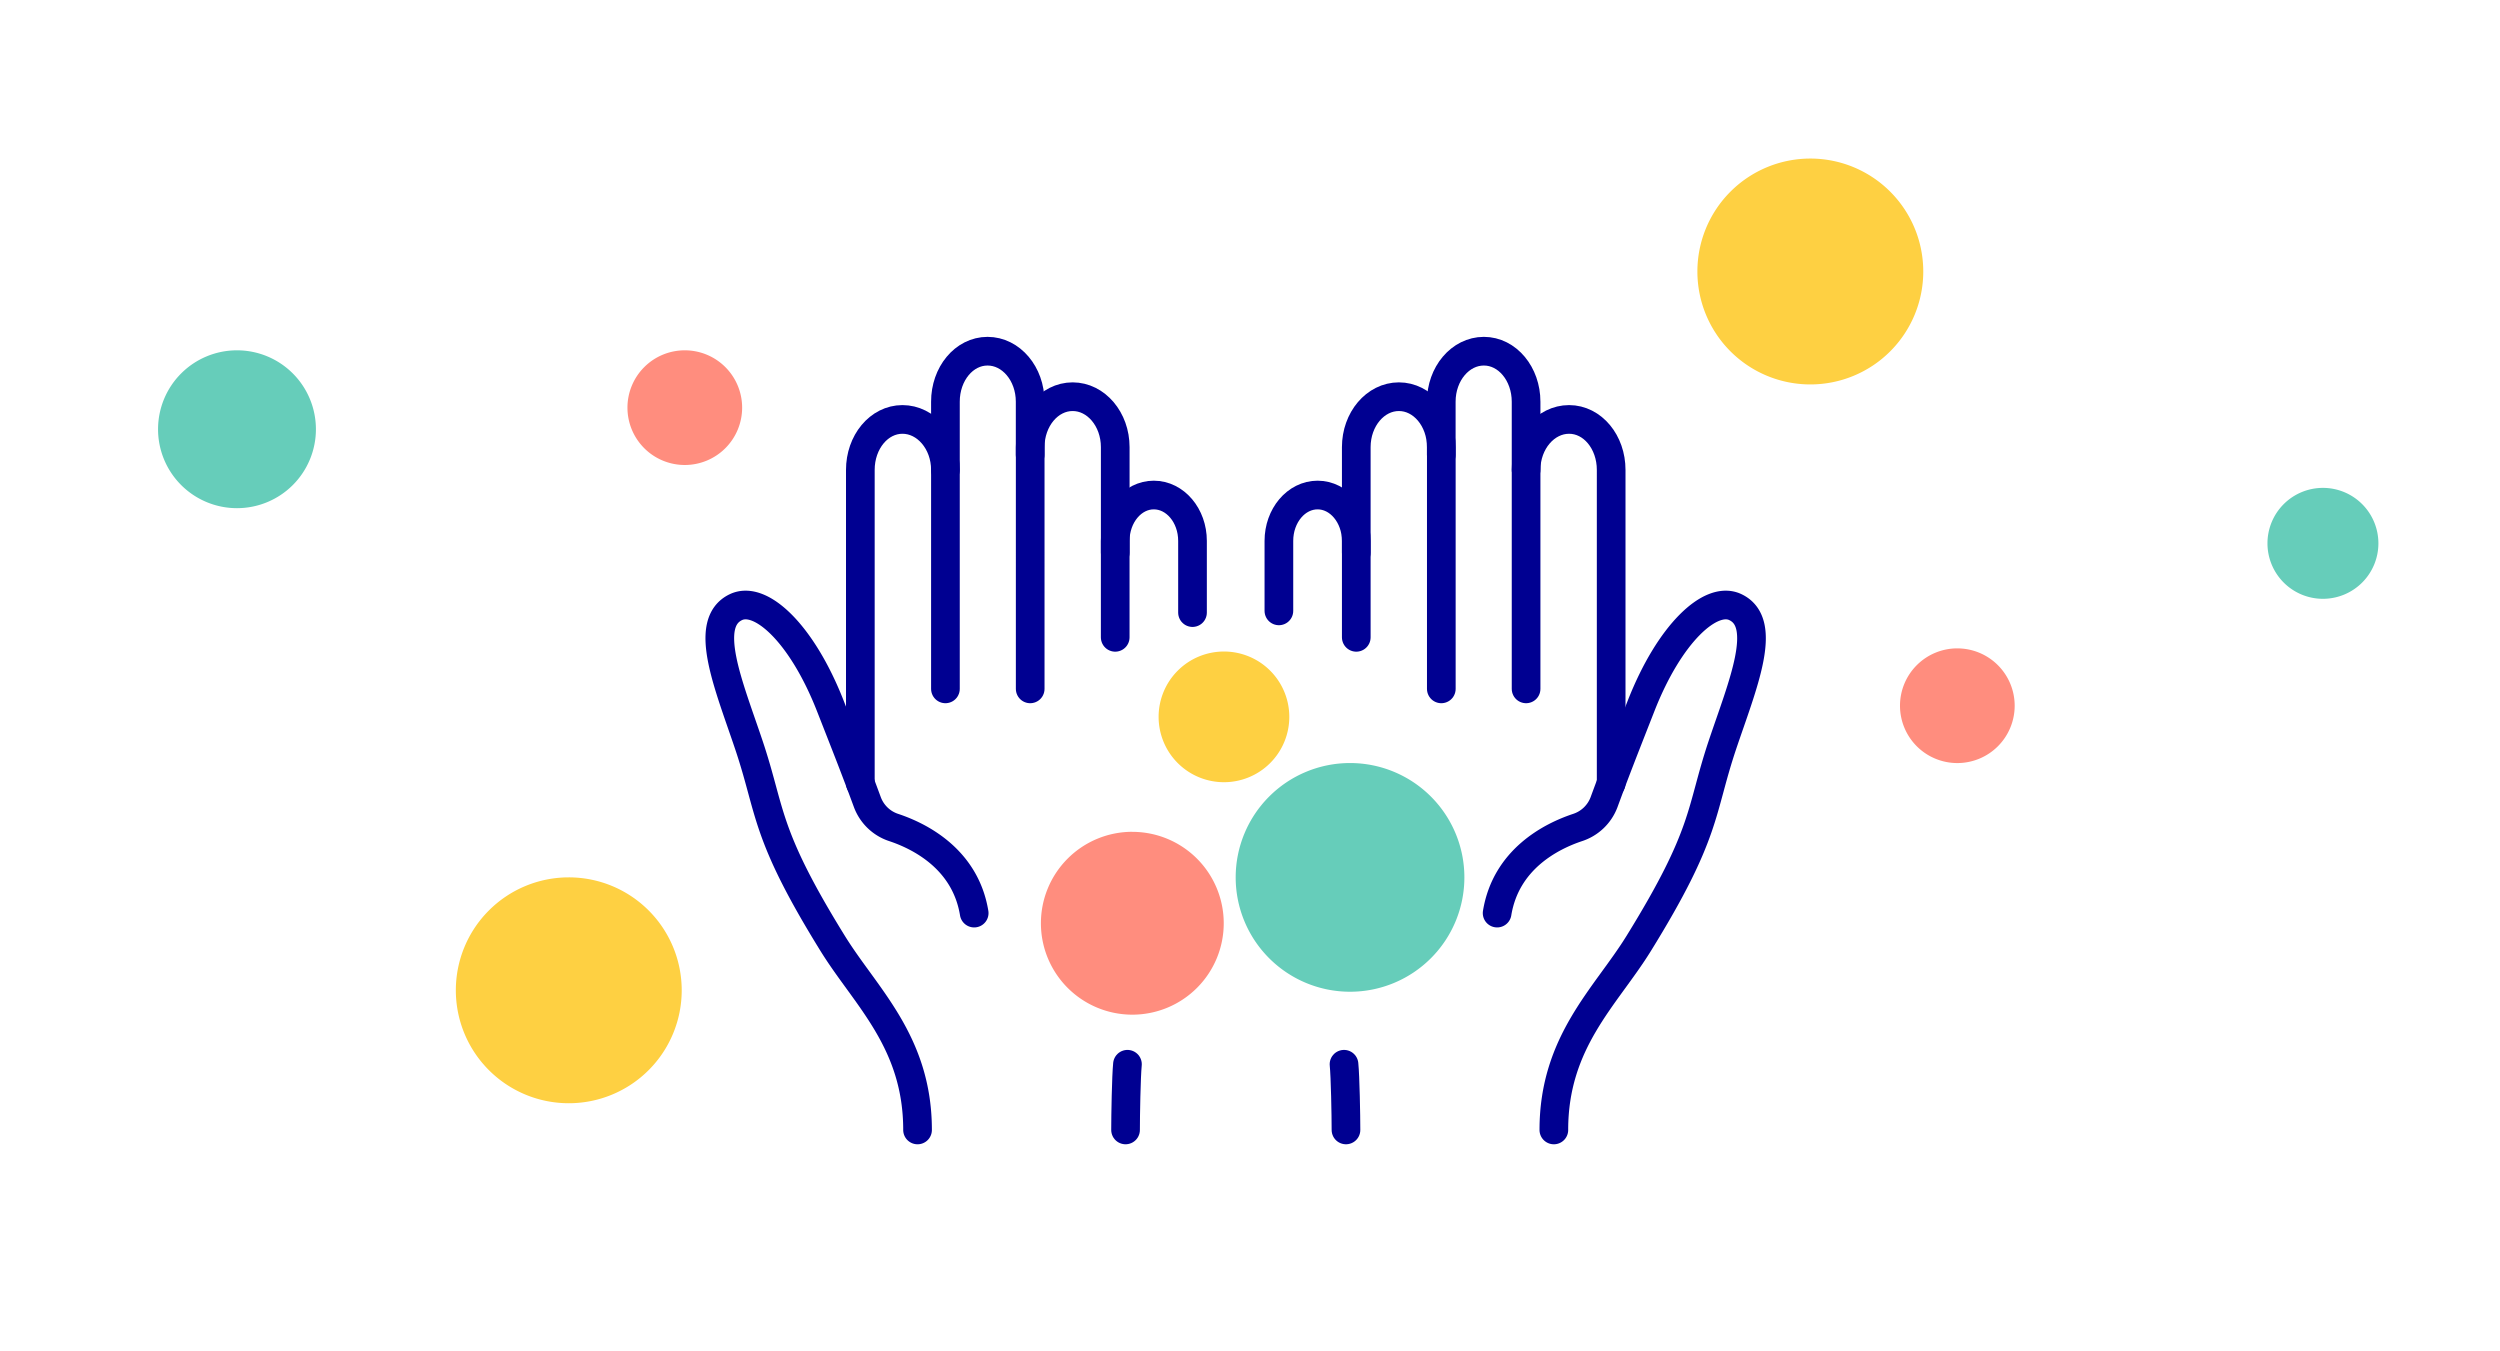 <svg id="bbadc744-bb8e-44f8-8a8b-34863c010299" data-name="Calque 1" xmlns="http://www.w3.org/2000/svg" viewBox="0 0 1133.62 612.77"><defs><style>.fec6003c-04c6-4e89-8f05-4a19575753fb{fill:#ff8d7e;}.fd5d16fe-fc84-46c6-8db4-d6c1335c7c44{fill:#fed042;}.f702bf6c-942f-4e27-8ac1-34de9ae5e56e{fill:#66cdba;}.e6a8d5a2-037d-4f50-afc1-ff32ce130c0a{fill:none;stroke:#000091;stroke-linecap:round;stroke-linejoin:round;stroke-width:13px;}</style></defs><g id="b023a7e7-9fbe-4046-b4f6-ad9395e05aff" data-name="Tracé 546"><path class="fec6003c-04c6-4e89-8f05-4a19575753fb" d="M513.4,456.18A37.55,37.55,0,1,1,551,418.63,37.59,37.59,0,0,1,513.4,456.18Z"/><path class="fec6003c-04c6-4e89-8f05-4a19575753fb" d="M513.4,385a33.66,33.66,0,1,0,33.65,33.65A33.69,33.69,0,0,0,513.4,385m0-7.8A41.45,41.45,0,1,1,472,418.63,41.45,41.45,0,0,1,513.4,377.18Z"/></g><g id="f43827e8-2778-4d67-b076-c8bed1f4e78a" data-name="Tracé 546-2"><path class="fec6003c-04c6-4e89-8f05-4a19575753fb" d="M887.55,342.09A22.09,22.09,0,1,1,909.64,320,22.12,22.12,0,0,1,887.55,342.09Z"/><path class="fec6003c-04c6-4e89-8f05-4a19575753fb" d="M887.55,301.81A18.2,18.2,0,1,0,905.74,320a18.21,18.21,0,0,0-18.19-18.19m0-7.8a26,26,0,1,1-26,26A26,26,0,0,1,887.55,294Z"/></g><g id="b35d1a06-5a1a-4489-ac22-a5454a1bb8c4" data-name="Tracé 546-3"><path class="fec6003c-04c6-4e89-8f05-4a19575753fb" d="M310.52,206.94a22.1,22.1,0,1,1,22.1-22.1A22.12,22.12,0,0,1,310.52,206.94Z"/><path class="fec6003c-04c6-4e89-8f05-4a19575753fb" d="M310.52,166.65a18.2,18.2,0,1,0,18.2,18.19,18.21,18.21,0,0,0-18.2-18.19m0-7.8a26,26,0,1,1-26,26A26,26,0,0,1,310.52,158.85Z"/></g><path id="a3e5bc67-dd9e-4dbe-a90f-7265b277edb3" data-name="Tracé 546-4" class="fd5d16fe-fc84-46c6-8db4-d6c1335c7c44" d="M555,295.43a29.63,29.63,0,1,1-29.63,29.63h0A29.63,29.63,0,0,1,555,295.43Z"/><rect id="b0396845-9b41-46b3-9b7f-fda1e95bc567" data-name="Rectangle 697" class="fd5d16fe-fc84-46c6-8db4-d6c1335c7c44" x="553.35" y="307.19" width="3.61" height="36.07"/><path id="a98ef34d-b355-4ce1-afe9-b18c08856669" data-name="Tracé 546-5" class="fd5d16fe-fc84-46c6-8db4-d6c1335c7c44" d="M257.9,397.84a51.21,51.21,0,1,1-51.2,51.21,51.21,51.21,0,0,1,51.2-51.21Z"/><path id="ec4ea7a8-8948-443c-a84b-e4b918cfd13e" data-name="Tracé 546-6" class="f702bf6c-942f-4e27-8ac1-34de9ae5e56e" d="M612.17,346a51.85,51.85,0,1,1-51.85,51.85A51.85,51.85,0,0,1,612.17,346Z"/><path id="ef65974c-38cb-4b9e-89eb-28ae76db48bd" data-name="Tracé 546-7" class="f702bf6c-942f-4e27-8ac1-34de9ae5e56e" d="M1053.32,221.23a25.15,25.15,0,1,1-25.14,25.15h0A25.15,25.15,0,0,1,1053.32,221.23Z"/><path id="e6d37f74-b9c2-42e6-b4bd-3d4e8f1c578a" data-name="Tracé 546-8" class="f702bf6c-942f-4e27-8ac1-34de9ae5e56e" d="M107.46,158.85a35.79,35.79,0,1,1-35.79,35.79h0A35.79,35.79,0,0,1,107.46,158.85Z"/><g id="fd50ddb1-32d4-4e2b-a1be-b6e6f9cad398" data-name="Groupe 1573"><path id="a09c2b70-31e1-4bb9-9476-39bd0f241572" data-name="Tracé 6236" class="e6a8d5a2-037d-4f50-afc1-ff32ce130c0a" d="M653.54,206.25V182.12c0-12.65,8.66-22.87,19.31-22.87S692,169.53,692,182.17v130.2"/><path id="b1dab7c2-7ec9-4649-995e-6e102f83d38b" data-name="Tracé 6237" class="e6a8d5a2-037d-4f50-afc1-ff32ce130c0a" d="M615,250.62V202.76c0-12.65,8.67-22.88,19.33-22.88s19.27,10.29,19.23,22.93V312.37"/><path id="f8e6410e-fefb-41a3-8a08-bb133a926e02" data-name="Tracé 6238" class="e6a8d5a2-037d-4f50-afc1-ff32ce130c0a" d="M579.91,277V245.27c0-11.5,7.87-20.8,17.55-20.8S615,233.83,615,245.3V289"/><path id="f58aea32-8394-4dd0-9bf8-778e823717e8" data-name="Tracé 6239" class="e6a8d5a2-037d-4f50-afc1-ff32ce130c0a" d="M610.33,512.37c0-6.61-.32-24.28-.89-29.79"/><path id="ebc66756-566d-4627-a3ff-dd7a6876aee2" data-name="Tracé 6240" class="e6a8d5a2-037d-4f50-afc1-ff32ce130c0a" d="M704.59,512.37c0-40,23.51-60.37,38.42-84.48,31.19-50.42,27.76-59.41,38-90.05,9.09-27.08,21.23-55.28,5.86-62.55C775.72,270,757.09,287.1,744.18,320c-8.48,21.62-11.44,29.11-16.88,43.88a19.14,19.14,0,0,1-12,11.37c-12,4-32.43,14.39-36.43,38.79"/><path id="b9626fd2-df88-49c7-b25d-36f4b390e4ed" data-name="Tracé 6241" class="e6a8d5a2-037d-4f50-afc1-ff32ce130c0a" d="M692,213.06c0-12.64,8.83-22.87,19.49-22.87s19.11,10.27,19.09,22.92V355.23"/><path id="fb5117ae-52c4-4c3a-a75e-c61162ddb4f2" data-name="Tracé 6242" class="e6a8d5a2-037d-4f50-afc1-ff32ce130c0a" d="M467.12,206.25V182.12c0-12.65-8.66-22.87-19.32-22.87s-19.12,10.28-19.1,22.92v130.2"/><path id="b8bb1ae5-c1a0-4cd7-a52a-158dab7de310" data-name="Tracé 6243" class="e6a8d5a2-037d-4f50-afc1-ff32ce130c0a" d="M505.7,250.62V202.76c0-12.65-8.67-22.88-19.32-22.88s-19.28,10.29-19.24,22.93V312.37"/><path id="bd11a693-2adc-4744-a90f-e8bb9d386e28" data-name="Tracé 6244" class="e6a8d5a2-037d-4f50-afc1-ff32ce130c0a" d="M540.74,277.78V245.27c0-11.5-7.87-20.8-17.55-20.8s-17.51,9.36-17.5,20.83V289"/><path id="a52d6b64-d17c-4ecf-905f-ab95f550357f" data-name="Tracé 6245" class="e6a8d5a2-037d-4f50-afc1-ff32ce130c0a" d="M510.38,512.37c0-6.6.31-24.28.86-29.79"/><path id="a0a587c2-0c43-4089-9ceb-2555d9b3b050" data-name="Tracé 6246" class="e6a8d5a2-037d-4f50-afc1-ff32ce130c0a" d="M416.06,512.37c0-40-23.51-60.37-38.42-84.48-31.19-50.42-27.76-59.41-38.05-90.05-9.08-27.08-21.22-55.28-5.85-62.55C344.93,270,363.55,287.1,376.47,320c8.48,21.62,11.44,29.11,16.89,43.88a19.1,19.1,0,0,0,11.95,11.37c12,4,32.43,14.39,36.43,38.79"/><path id="b24179f3-969c-44a8-b543-92137139d15f" data-name="Tracé 6247" class="e6a8d5a2-037d-4f50-afc1-ff32ce130c0a" d="M428.7,213.06c0-12.64-8.83-22.87-19.48-22.87s-19.12,10.27-19.1,22.92V355.23"/></g><path id="f4dbd5a3-b11f-41b4-9293-d74b8ea9290b" data-name="Tracé 6248" class="fd5d16fe-fc84-46c6-8db4-d6c1335c7c44" d="M820.88,71.9a51.21,51.21,0,1,1-51.2,51.21,51.21,51.21,0,0,1,51.2-51.21Z"/></svg>